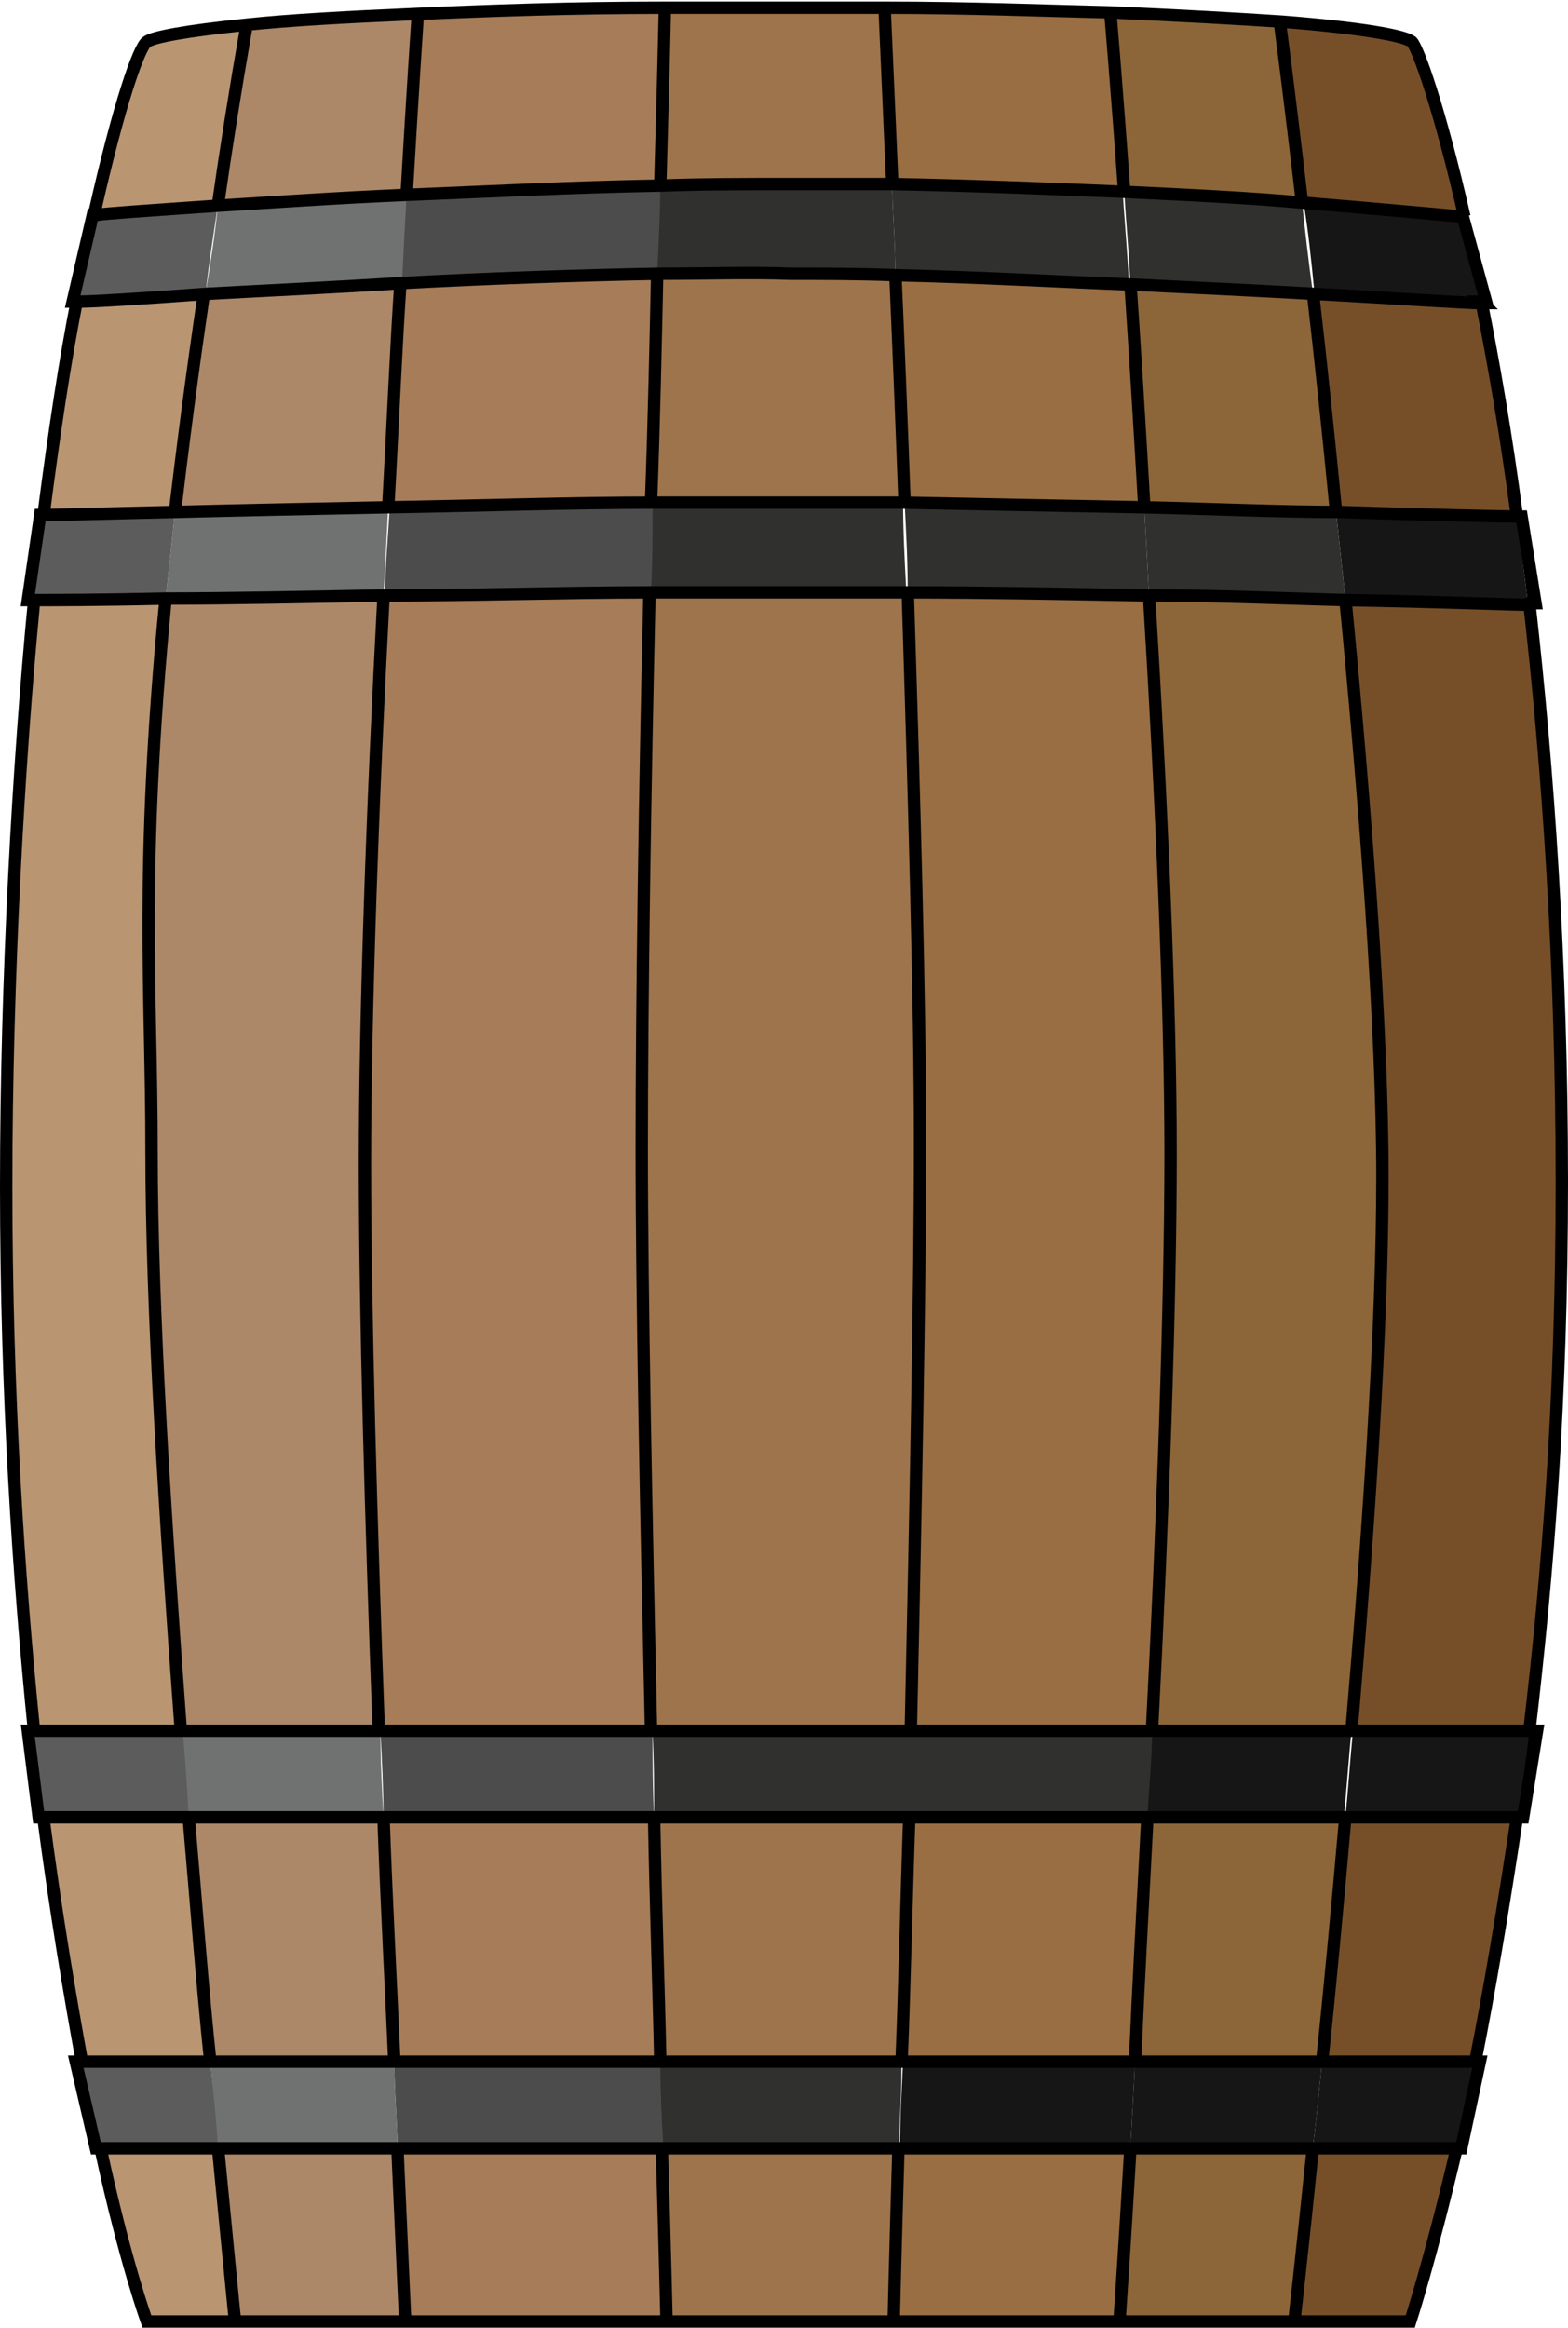 <?xml version="1.0" encoding="UTF-8"?><svg id="a" xmlns="http://www.w3.org/2000/svg" width="101.4" height="150.5" xmlns:xlink="http://www.w3.org/1999/xlink" viewBox="0 0 101.4 150.5"><defs><style>.j{fill:none;stroke:#000;stroke-width:.8px;}.k{fill:#764f29;}.k,.l,.m,.n,.o,.p,.q,.r,.s,.t,.u,.v,.w,.x,.y,.z,.aa,.ab,.ac,.ad{stroke-width:0px;}.l{fill:#4d4c4d;}.m{fill:#5c5c5c;}.n{fill:#707171;}.o{fill:#161616;}.p{fill:#ac8768;}.q{fill:#a77c58;}.r{fill:#b99572;}.s{fill:#9e744c;}.t{fill:#8c6538;}.u{fill:#30302f;}.v{fill:#996e43;}.w{fill:url(#b);}.x{fill:url(#c);}.y{fill:url(#e);}.z{fill:url(#f);}.aa{fill:url(#d);}.ab{fill:url(#i);}.ac{fill:url(#h);}.ad{fill:url(#g);}</style><linearGradient id="b" x1="2.7" y1="114.7" x2="99.4" y2="114.7" gradientUnits="userSpaceOnUse"><stop offset="0" stop-color="#231f20"/><stop offset=".2" stop-color="#9c9ea1"/><stop offset=".3" stop-color="#797a7d"/><stop offset=".4" stop-color="#545557"/><stop offset=".5" stop-color="#353637"/><stop offset=".6" stop-color="#1e1e1f"/><stop offset=".7" stop-color="#0d0d0d"/><stop offset=".9" stop-color="#030303"/><stop offset="1" stop-color="#000"/></linearGradient><linearGradient id="c" x1="1.8" y1="36.2" x2="99.2" y2="36.2" xlink:href="#b"/><linearGradient id="d" x1="4.6" y1="16.8" x2="96.2" y2="16.8" xlink:href="#b"/><linearGradient id="e" x1="4.9" y1="136.1" x2="95.7" y2="136.1" xlink:href="#b"/><linearGradient id="f" x1="4.9" y1="136.1" x2="95.7" y2="136.1" xlink:href="#b"/><linearGradient id="g" x1="4.6" y1="16.6" x2="96.2" y2="16.6" xlink:href="#b"/><linearGradient id="h" x1="1.8" y1="36.2" x2="96.9" y2="36.2" xlink:href="#b"/><linearGradient id="i" x1="1.8" y1="114.7" x2="98.2" y2="114.7" xlink:href="#b"/></defs><path class="w" d="m99.4,111.9l-.9,5.6h-.4c.3-1.8.5-3.7.7-5.6h.6Z"/><path class="x" d="m98.3,33.4l.9,5.6s-.1,0-.4,0c-.2-1.9-.5-3.8-.7-5.6h.2Z"/><path class="k" d="m98.9,39c1.2,10.6,2.1,23.2,2.1,37.4s-.9,25.3-2.1,35.5h-11.4c1.1-12.9,2-26.4,2-35.8s-1.1-24-2.4-37.4c6,.1,10.6.3,11.8.3Z"/><path class="o" d="m87.5,111.9h11.4c-.2,1.9-.5,3.8-.7,5.6h-11.2c.2-1.9.3-3.7.5-5.6Z"/><path class="o" d="m98.1,33.4c.2,1.8.5,3.7.7,5.6-1.3,0-5.8-.2-11.8-.3-.2-1.9-.4-3.8-.6-5.6,6.1.2,10.8.3,11.7.3Z"/><path class="k" d="m87,117.5h11.2c-.9,6-1.8,11.3-2.7,15.8h-9.9c.5-4.7,1-10.1,1.5-15.8Z"/><path class="k" d="m95.8,19.5c.8,4,1.6,8.6,2.3,13.9-.9,0-5.6-.1-11.7-.3-.5-5.1-1-9.9-1.5-14.2,5.6.3,9.7.6,10.9.6Z"/><path class="aa" d="m94.7,14l1.5,5.5s-.1,0-.3,0c-.4-2-.8-3.9-1.2-5.5h0Z"/><path class="y" d="m95.7,133.3l-1.2,5.6h-.3c.4-1.7.8-3.6,1.2-5.6h.3Z"/><path class="o" d="m85.5,133.3h9.9c-.4,2-.8,3.9-1.2,5.6h-9.3c.2-1.7.4-3.6.6-5.6Z"/><path class="o" d="m94.7,14c.4,1.7.8,3.5,1.2,5.5-1.2,0-5.4-.3-10.9-.6-.2-2.1-.4-4-.7-5.8,6.1.5,10.1.9,10.4.9Z"/><path class="k" d="m84.9,138.9h9.3c-1.7,7.2-3,11.2-3,11.2h-7.5s.5-4.4,1.2-11.2Z"/><path class="k" d="m91.2,2.7c.4.4,1.8,4.3,3.4,11.3-.3,0-4.3-.4-10.4-.9-.8-6.9-1.4-11.4-1.4-11.4v-.4c5.1.4,7.9.9,8.4,1.3Z"/><path class="t" d="m89.4,76.1c0,9.4-.9,22.9-2,35.8h-12.9c.6-13.4,1.2-27.6,1.2-37.2s-.6-23.2-1.4-36.2c4.5,0,8.9.2,12.7.3,1.3,13.4,2.4,27.7,2.4,37.4Z"/><path class="o" d="m74.5,111.9h12.9c-.2,1.9-.3,3.7-.5,5.6h-12.7c0-1.9.2-3.7.3-5.6Z"/><path class="t" d="m74.2,117.5h12.7c-.5,5.7-1,11.1-1.5,15.8h-12.1c.3-4.7.6-10.1.8-15.8Z"/><path class="u" d="m86.4,33.1c.2,1.8.4,3.7.6,5.6-3.8,0-8.2-.2-12.7-.3-.1-1.9-.2-3.8-.3-5.6,4.4,0,8.7.2,12.5.3Z"/><path class="t" d="m84.9,18.9c.5,4.3,1,9.1,1.5,14.2-3.7,0-8.1-.2-12.5-.3-.3-5.2-.6-10.1-.9-14.5,4.2.2,8.3.4,11.8.6Z"/><path class="o" d="m73.4,133.3h12.1c-.2,2-.4,3.9-.6,5.6h-11.8c.1-1.7.2-3.6.3-5.6Z"/><path class="t" d="m73.1,138.9h11.8c-.7,6.8-1.2,11.2-1.2,11.2h-11.3c0-.1.3-4.5.7-11.2Z"/><path class="u" d="m84.2,13.1c.2,1.8.4,3.7.7,5.8-3.5-.2-7.6-.4-11.8-.6-.1-2.1-.3-4.1-.4-6,4.3.2,8.3.5,11.6.7Z"/><path class="t" d="m82.9,1.3v.4s.6,4.5,1.4,11.4c-3.3-.3-7.3-.5-11.6-.7-.5-7-.9-11.6-.9-11.6h0c4.5.1,8.1.3,11.1.6Z"/><path class="v" d="m75.7,74.7c0,9.7-.5,23.8-1.2,37.2h-15.6c.3-13.7.6-28.1.6-37.9s-.4-22.9-.8-35.8c4.9,0,10.3.1,15.6.2.8,13,1.4,26.7,1.4,36.2Z"/><path class="u" d="m58.9,111.9h15.6c0,1.9-.2,3.7-.3,5.6h-15.5c0-1.8.1-3.7.1-5.6Z"/><path class="v" d="m58.8,117.5h15.5c-.3,5.7-.6,11.1-.8,15.8h-15.1c.2-4.7.3-10.1.5-15.8Z"/><path class="u" d="m74,32.8c.1,1.8.2,3.7.3,5.6-5.3,0-10.7-.2-15.6-.2,0-1.9-.1-3.8-.2-5.7,4.6,0,10.1.2,15.5.3Z"/><path class="v" d="m73.1,18.3c.3,4.4.6,9.3.9,14.5-5.4-.1-10.8-.2-15.5-.3-.2-5.3-.4-10.4-.6-14.9,4.7.1,10,.4,15.1.6Z"/><path class="o" d="m58.3,133.3h15.1c-.1,2-.2,3.9-.3,5.6h-14.9c0-1.7.1-3.6.2-5.6Z"/><path class="v" d="m58.1,138.9h14.9c-.4,6.8-.7,11.1-.7,11.1h0c0,.1-14.6.1-14.6.1v-.3s.1-4.2.3-10.9Z"/><path class="u" d="m72.6,12.3c.1,1.8.3,3.8.4,6-5.1-.2-10.4-.5-15.1-.6,0-2.1-.2-4.1-.2-5.9,5.2,0,10.3.3,14.9.5Z"/><path class="v" d="m71.8.8s.4,4.6.9,11.6c-4.7-.2-9.8-.4-14.9-.5-.3-6.9-.5-11.4-.5-11.4h0c5.5,0,10.4.1,14.6.3h0Z"/><path class="s" d="m59.5,74c0,9.8-.3,24.2-.6,37.9h-16.8c-.3-13.6-.6-27.9-.6-37.6s.2-23.1.5-36c3,0,5.8,0,8.2,0,2.5,0,5.4,0,8.5,0,.4,12.8.8,26.3.8,35.8Z"/><path class="u" d="m42.1,111.9h16.8c0,1.9,0,3.7-.1,5.6h-16.5c0-1.8,0-3.7-.1-5.6Z"/><path class="s" d="m42.3,117.5h16.5c-.2,5.7-.3,11.1-.5,15.8h-15.6c-.1-4.7-.3-10.1-.4-15.8Z"/><path class="u" d="m58.7,38.2c-3.1,0-6.1,0-8.5,0-2.4,0-5.2,0-8.2,0,0-1.9,0-3.9.1-5.8,3.2,0,6,0,8,0s5,0,8.3,0c0,1.9.1,3.8.2,5.7Z"/><path class="s" d="m57.9,17.7c.2,4.5.4,9.5.6,14.9-3.3,0-6.2,0-8.3,0s-4.9,0-8,0c.1-5.3.2-10.4.4-14.9,3.1,0,6-.1,8.5,0,2.1,0,4.5,0,7,.1Z"/><path class="u" d="m42.7,133.3h15.6c0,2-.1,3.9-.2,5.6h-15.3c0-1.7-.1-3.6-.2-5.6Z"/><path class="s" d="m42.8,138.9h15.3c-.2,6.6-.3,10.9-.3,10.9v.3h-14.6v-.2s-.1-4.3-.3-11Z"/><path class="u" d="m57.7,11.8c0,1.8.2,3.8.2,5.9-2.5,0-4.9-.1-7-.1-2.5,0-5.4,0-8.5,0,0-2,.1-4,.2-5.7,2.7,0,5.5-.1,8.2-.1,2.3,0,4.6,0,6.8,0Z"/><path class="s" d="m57.2.4s.2,4.5.5,11.4c-2.3,0-4.6,0-6.8,0-2.7,0-5.5,0-8.2.1.2-7,.3-11.5.3-11.5,2.3,0,4.8,0,7.4,0s4.7,0,6.8,0h0Z"/><path class="q" d="m43.1,149.9v.2h-16.9c0-.1-.2-4.5-.5-11.2h17.1c.2,6.7.3,11,.3,11Z"/><path class="l" d="m42.8,138.9h-17.1c0-1.7-.2-3.6-.2-5.6h17.2c0,2,.1,3.9.2,5.6Z"/><path class="q" d="m43,.4s-.1,4.5-.3,11.5c-5.7.1-11.4.4-16.4.6.4-6.8.7-11.3.7-11.3v-.4c4.5-.2,9.8-.4,16-.4Z"/><path class="q" d="m42.7,133.3h-17.2c-.2-4.7-.4-10.1-.7-15.8h17.5c.1,5.7.3,11.1.4,15.8Z"/><path class="l" d="m42.7,11.9c0,1.8-.1,3.7-.2,5.7-5.3.1-11.1.3-16.6.6.1-2,.2-4,.3-5.7,5.1-.2,10.7-.5,16.4-.6Z"/><path class="q" d="m42.5,17.6c-.1,4.5-.2,9.6-.4,14.9-5.1,0-11.2.2-17.1.3.3-5.3.6-10.3.8-14.7,5.5-.3,11.4-.5,16.6-.6Z"/><path class="l" d="m42.3,117.5h-17.5c0-1.8-.1-3.7-.2-5.6h17.6c0,1.9,0,3.7.1,5.6Z"/><path class="q" d="m42.1,111.9h-17.6c-.5-13.3-.9-27.2-.9-36.8s.5-23.5,1.2-36.6c5.8,0,11.8-.2,17.2-.2-.3,12.9-.5,26.5-.5,36s.3,24,.6,37.6Z"/><path class="l" d="m42.2,32.5c0,1.9,0,3.8-.1,5.8-5.4,0-11.4.1-17.2.2,0-1.9.2-3.8.3-5.7,5.9-.1,12-.3,17.1-.3Z"/><path class="p" d="m26.9.8v.4s-.3,4.4-.7,11.3c-4.7.2-8.9.5-12.2.7.5-3.5,1.1-7.3,1.8-11.3v-.3c2.8-.3,6.5-.5,11.1-.7Z"/><path class="p" d="m26.2,150h0c0,.1-11.1.1-11.1.1-.1-1-.5-5.2-1.1-11.2h11.6c.3,6.8.5,11.1.5,11.1Z"/><path class="n" d="m26.3,12.5c-.1,1.7-.2,3.7-.3,5.7-4.7.2-9.1.4-12.7.7.3-1.8.6-3.7.8-5.7,3.3-.2,7.5-.5,12.2-.7Z"/><path class="n" d="m25.7,138.9h-11.6c-.2-1.7-.3-3.6-.5-5.6h11.9c0,2,.2,3.9.2,5.6Z"/><path class="p" d="m25.4,133.3h-11.9c-.4-4.7-.9-10.1-1.4-15.8h12.6c.2,5.7.5,11.1.7,15.8Z"/><path class="p" d="m25.9,18.2c-.3,4.4-.5,9.4-.8,14.7-5,.1-9.9.2-13.8.3.5-4.2,1.1-8.9,1.9-14.3,3.6-.2,8-.4,12.7-.7Z"/><path class="n" d="m25.1,32.9c-.1,1.9-.2,3.8-.3,5.7-5.2,0-10.1.1-14.1.2.2-1.8.4-3.6.6-5.6,3.9,0,8.8-.2,13.8-.3Z"/><path class="n" d="m24.8,117.5h-12.6c-.2-1.8-.3-3.7-.4-5.6h12.8c0,1.9.1,3.7.2,5.6Z"/><path class="p" d="m24.5,111.9h-12.8c-1-13.6-1.9-27.9-1.9-37.6s-.8-17.9.9-35.6c4,0,8.9-.1,14.1-.2-.7,13.1-1.2,27-1.2,36.6s.4,23.5.9,36.8Z"/><path class="r" d="m15.8,1.6v.3c-.7,4-1.3,7.8-1.8,11.3-4.3.3-7.3.5-7.9.6,1.6-7.1,2.9-10.8,3.4-11.1.4-.3,2.5-.7,6.4-1.1Z"/><path class="r" d="m15.2,150.1h-5.7s-1.4-3.8-3-11.2h7.6c.6,6.1,1,10.3,1.1,11.2Z"/><path class="m" d="m14.1,138.9h-7.6c-.4-1.7-.8-3.5-1.2-5.6h8.3c.2,2,.4,3.9.5,5.6Z"/><path class="r" d="m13.5,133.3H5.3c-.8-4.4-1.7-9.7-2.5-15.8h9.4c.5,5.7.9,11.1,1.4,15.8Z"/><path class="m" d="m14.1,13.2c-.3,2-.6,3.9-.8,5.7-4.2.2-7.2.4-8.2.5.4-2,.8-3.9,1.1-5.6.7,0,3.6-.3,7.9-.6Z"/><path class="m" d="m12.2,117.5H2.8c-.2-1.8-.4-3.6-.6-5.6h9.6c.2,1.9.3,3.7.4,5.6Z"/><path class="r" d="m11.7,111.9H2.2c-1-9.9-1.8-21.7-1.8-35.2s.8-27.4,1.8-37.8c1.1,0,4.3,0,8.5-.1-1.7,17.6-.9,25.2-.9,35.6s.9,24,1.9,37.6Z"/><path class="r" d="m13.2,18.9c-.8,5.4-1.4,10.1-1.9,14.3-4.5.1-7.7.2-8.5.2.7-5.4,1.4-10.1,2.2-14.1,1,0,4.1-.2,8.2-.5Z"/><path class="m" d="m11.3,33.2c-.2,2-.4,3.8-.6,5.6-4.3,0-7.4.1-8.5.1.2-1.9.4-3.7.6-5.5.8,0,4.1-.1,8.5-.2Z"/><path class="z" d="m6.5,138.9h-.2l-1.3-5.6h.3c.4,2,.8,3.9,1.2,5.6Z"/><path class="ad" d="m5.9,13.8s0,0,.2,0c-.4,1.7-.8,3.5-1.1,5.6-.2,0-.4,0-.4,0l1.3-5.6Z"/><path class="ac" d="m2.6,33.4h.2c-.2,1.8-.4,3.6-.6,5.5h-.4l.8-5.5Z"/><path class="ab" d="m2.8,117.5h-.3l-.8-5.6h.4c.2,1.9.4,3.8.6,5.6Z"/><path class="j" d="m5.3,133.3c-.8-4.4-1.7-9.7-2.5-15.8"/><path class="j" d="m94.2,138.9c-1.7,7.2-3,11.2-3,11.2H9.5s-1.4-3.8-3-11.2"/><path class="j" d="m98.1,117.5c-.9,6-1.8,11.3-2.7,15.8"/><path class="j" d="m98.9,39c1.2,10.6,2.1,23.2,2.1,37.4s-.9,25.3-2.1,35.5"/><path class="j" d="m95.8,19.5c.8,4,1.6,8.6,2.3,13.9"/><path class="j" d="m6.1,13.8c1.6-7.1,2.9-10.8,3.4-11.1.4-.3,2.5-.7,6.4-1.1,2.8-.3,6.5-.5,11.1-.7,4.5-.2,9.8-.4,16-.4,2.3,0,4.8,0,7.4,0s4.7,0,6.8,0c5.5,0,10.4.2,14.6.3,4.5.2,8.1.4,11.1.6,5.1.4,7.9.9,8.4,1.3.4.4,1.8,4.3,3.4,11.3"/><path class="j" d="m2.8,33.4c.7-5.4,1.4-10.1,2.2-14.1"/><path class="j" d="m2.2,111.9c-1-9.9-1.8-21.7-1.8-35.2s.8-27.4,1.8-37.8"/><path class="j" d="m14.1,138.9c.6,6.1,1,10.3,1.1,11.2,0,.2,0,.2,0,.2"/><path class="j" d="m12.2,117.5c.5,5.7.9,11.1,1.4,15.8"/><path class="j" d="m10.7,38.8c-1.7,17.6-.9,25.2-.9,35.6s.9,24,1.9,37.6"/><path class="j" d="m13.2,18.9c-.8,5.4-1.4,10.1-1.9,14.3"/><path class="j" d="m15.9,1.9c-.7,4-1.3,7.8-1.8,11.3"/><path class="j" d="m25.7,138.9c.3,6.8.5,11.1.5,11.1"/><path class="j" d="m24.8,117.5c.2,5.7.5,11.1.7,15.8"/><path class="j" d="m24.8,38.6c-.7,13.1-1.2,27-1.2,36.6s.4,23.5.9,36.8"/><path class="j" d="m25.9,18.2c-.3,4.4-.5,9.4-.8,14.7"/><path class="j" d="m27,1.2s-.3,4.4-.7,11.3"/><path class="j" d="m42.8,138.9c.2,6.7.3,11,.3,11"/><path class="j" d="m42.3,117.5c.1,5.7.3,11.1.4,15.8"/><path class="j" d="m42,38.3c-.3,12.9-.5,26.5-.5,36s.3,24,.6,37.6"/><path class="j" d="m42.5,17.6c-.1,4.5-.2,9.6-.4,14.9"/><path class="j" d="m43,.4s-.1,4.5-.3,11.5"/><path class="j" d="m58.1,138.9c-.2,6.6-.3,10.9-.3,10.9"/><path class="j" d="m58.8,117.5c-.2,5.7-.3,11.1-.5,15.8"/><path class="j" d="m58.7,38.2c.4,12.8.8,26.3.8,35.8s-.3,24.2-.6,37.9"/><path class="j" d="m57.9,17.7c.2,4.5.4,9.5.6,14.9"/><path class="j" d="m57.2.4s.2,4.5.5,11.4"/><path class="j" d="m73.1,138.9c-.4,6.8-.7,11.1-.7,11.1"/><path class="j" d="m74.2,117.5c-.3,5.7-.6,11.1-.8,15.8"/><path class="j" d="m74.3,38.4c.8,13,1.4,26.7,1.4,36.2s-.5,23.8-1.2,37.2"/><path class="j" d="m73.1,18.3c.3,4.4.6,9.3.9,14.5"/><path class="j" d="m71.8.8s.4,4.6.9,11.6"/><path class="j" d="m84.9,138.9c-.7,6.8-1.2,11.2-1.2,11.2"/><path class="j" d="m87,117.5c-.5,5.7-1,11.1-1.5,15.8"/><path class="j" d="m87,38.7c1.3,13.4,2.4,27.7,2.4,37.4s-.9,22.9-2,35.8"/><path class="j" d="m84.9,18.9c.5,4.3,1,9.1,1.5,14.2"/><path class="j" d="m82.8,1.7s.6,4.5,1.4,11.4"/><polygon class="j" points="95.4 133.3 95.7 133.3 94.5 138.9 94.2 138.9 84.9 138.9 73.1 138.9 58.1 138.9 42.8 138.9 25.7 138.9 14.1 138.9 6.5 138.9 6.2 138.9 4.9 133.3 5.3 133.3 13.5 133.3 25.4 133.3 42.7 133.3 58.3 133.3 73.4 133.3 85.5 133.3 95.4 133.3"/><path class="j" d="m95.8,19.5c.2,0,.3,0,.3,0l-1.5-5.5h0c-.3,0-4.3-.4-10.4-.9-3.3-.3-7.3-.5-11.6-.7-4.7-.2-9.8-.4-14.9-.5-2.3,0-4.6,0-6.8,0-2.7,0-5.5,0-8.2.1-5.7.1-11.4.4-16.4.6-4.7.2-8.9.5-12.2.7-4.3.3-7.3.5-7.9.6-.1,0-.2,0-.2,0l-1.3,5.6s.1,0,.4,0c1,0,4.1-.2,8.2-.5,3.6-.2,8-.4,12.7-.7,5.5-.3,11.4-.5,16.6-.6,3.1,0,6-.1,8.5,0,2.1,0,4.5,0,7,.1,4.7.1,10,.4,15.1.6,4.2.2,8.3.4,11.8.6,5.6.3,9.7.6,10.9.6Z"/><path class="j" d="m98.9,39c.2,0,.4,0,.4,0l-.9-5.6h-.2c-.9,0-5.6-.1-11.7-.3-3.7,0-8.1-.2-12.5-.3-5.4-.1-10.8-.2-15.5-.3-3.3,0-6.2,0-8.3,0s-4.9,0-8,0c-5.1,0-11.2.2-17.1.3-5,.1-9.9.2-13.8.3-4.5.1-7.7.2-8.5.2h-.2l-.8,5.5h.4c1.1,0,4.3,0,8.5-.1,4,0,8.9-.1,14.1-.2,5.8,0,11.8-.2,17.2-.2,3,0,5.8,0,8.2,0,2.5,0,5.4,0,8.5,0,4.9,0,10.3.1,15.6.2,4.5,0,8.9.2,12.7.3,6,.1,10.6.3,11.8.3Z"/><polygon class="j" points="98.9 111.9 99.4 111.9 98.5 117.5 98.1 117.5 87 117.5 74.2 117.5 58.8 117.5 42.3 117.5 24.8 117.5 12.2 117.5 2.8 117.5 2.5 117.5 1.8 111.9 2.2 111.9 11.7 111.9 24.5 111.9 42.1 111.9 58.9 111.9 74.5 111.9 87.5 111.9 98.9 111.9"/></svg>